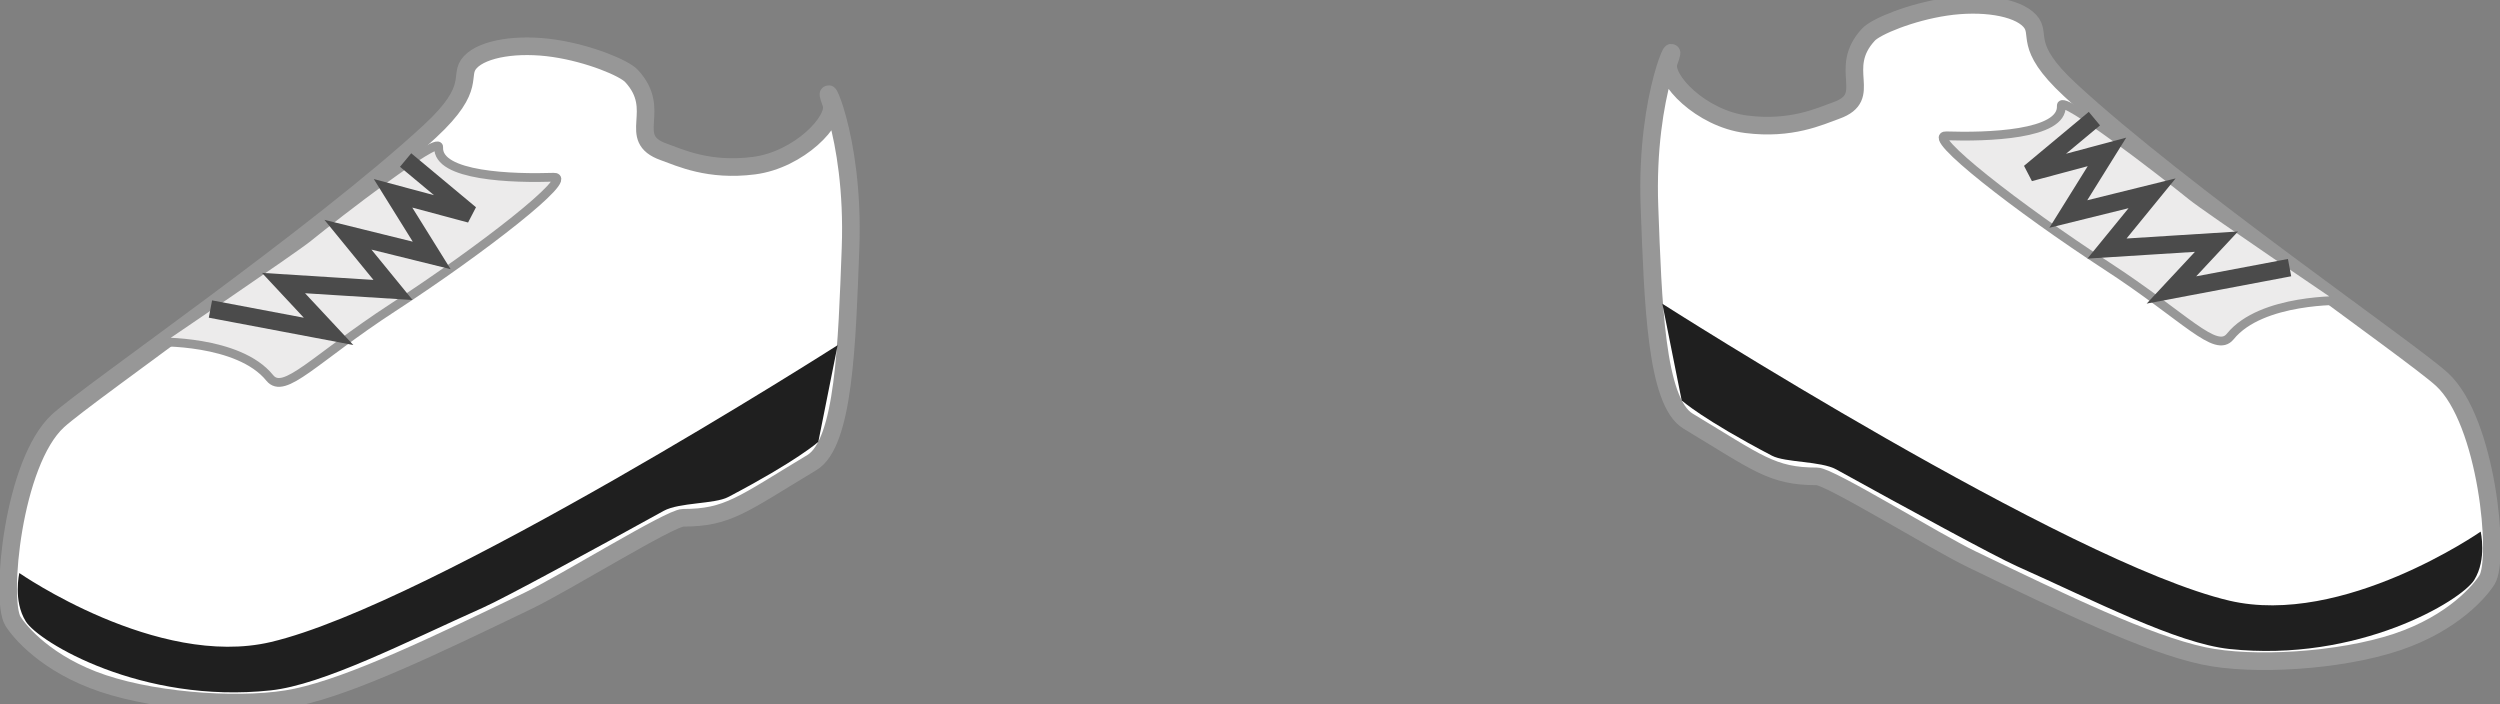 <?xml version="1.0" encoding="UTF-8" standalone="no"?>
<svg width="71px" height="20px" viewBox="0 0 71 20" version="1.1" xmlns="http://www.w3.org/2000/svg" xmlns:xlink="http://www.w3.org/1999/xlink">
    <rect x="0" y="0" width="71" height="20" fill="#808080" stroke="none"/>
    <!-- Generator: Sketch 3.6.1 (26313) - http://www.bohemiancoding.com/sketch -->
    <title>Shoeswhite</title>
    <desc>Created with Sketch.</desc>
    <defs></defs>
    <g id="Page-1" stroke="none" stroke-width="1" fill="none" fill-rule="evenodd">
        <g id="Shoeswhite">
            <g id="Shoe-Copy-2" transform="translate(0, 1.176)">
                <path d="M1.647,10.776 C2.539,9.957 9.059,5.47 12.213,2.549 C13.589,1.275 12.992,0.98 13.358,0.588 C13.724,0.196 14.715,0.044 15.737,0.196 C16.73,0.343 17.721,0.753 17.933,0.98 C18.848,1.961 17.75,2.745 18.848,3.137 C19.314,3.304 20.129,3.693 21.41,3.529 C22.691,3.366 23.78,2.232 23.606,1.765 C23.24,0.784 24.278,2.561 24.155,5.874 C24.054,8.567 23.975,11.409 23.057,11.961 C21.078,13.151 20.678,13.529 19.397,13.529 C19.036,13.529 16.029,15.39 15.005,15.882 C12.391,17.139 10.016,18.285 8.418,18.627 C7.037,18.923 4.558,18.78 2.928,18.235 C1.317,17.696 0.548,16.759 0.366,16.462 C-2.20101715e-14,15.865 0.366,11.952 1.647,10.776 Z" id="Rectangle-128" stroke="#979797" stroke-width="0.5" fill="#FFFFFF"></path>
                <path d="M0.549,15.098 C0.549,15.098 4.457,17.815 7.686,17.059 C12.265,15.985 23.789,8.627 23.789,8.627 L23.24,11.373 C23.24,11.373 22.644,11.911 20.678,12.941 C20.292,13.143 19.291,13.089 18.848,13.333 C16.871,14.425 14.333,15.807 13.724,16.078 C11.528,17.059 9.175,18.272 7.686,18.431 C4.026,18.824 1.098,17.059 0.732,16.471 C0.366,15.882 0.549,15.098 0.549,15.098 Z" id="Rectangle-129" fill="#1F1F1F"></path>
                <path d="M8.731,6.955 C8.731,5.88 8.815,2.222 9.07,2.455 C9.687,3.018 11.101,1.367 11.792,0.453 C12.16,-0.034 12.108,3.306 11.792,6.331 C11.516,8.984 11.797,10.308 11.142,10.308 C9.74,10.308 8.331,12.158 8.331,12.158 C8.331,12.158 8.731,7.506 8.731,6.955 Z" id="Rectangle-130" stroke="#979797" stroke-width="0.25" fill="#ECEBEB" transform="translate(10.19, 6.281) rotate(51) translate(-10.19, -6.281) "></path>
                <path d="M6.222,7.647 L9.332,8.235 L8.052,6.863 L11.162,7.059 L9.881,5.49 L12.26,6.078 L11.162,4.314 L13.358,4.902 L11.711,3.529" id="Line" stroke="#4B4B4B" stroke-width="0.5" stroke-linecap="square"></path>
            </g>
            <g id="Shoe-Copy-3" transform="translate(58.5, 9.5) scale(-1, 1) translate(-58.5, -9.5) translate(46, 0)">
                <path d="M1.647,10.776 C2.539,9.957 9.059,5.47 12.213,2.549 C13.589,1.275 12.992,0.98 13.358,0.588 C13.724,0.196 14.715,0.044 15.737,0.196 C16.73,0.343 17.721,0.753 17.933,0.98 C18.848,1.961 17.75,2.745 18.848,3.137 C19.314,3.304 20.129,3.693 21.41,3.529 C22.691,3.366 23.78,2.232 23.606,1.765 C23.24,0.784 24.278,2.561 24.155,5.874 C24.054,8.567 23.975,11.409 23.057,11.961 C21.078,13.151 20.678,13.529 19.397,13.529 C19.036,13.529 16.029,15.39 15.005,15.882 C12.391,17.139 10.016,18.285 8.418,18.627 C7.037,18.923 4.558,18.78 2.928,18.235 C1.317,17.696 0.548,16.759 0.366,16.462 C-2.20101715e-14,15.865 0.366,11.952 1.647,10.776 Z" id="Rectangle-128" stroke="#979797" stroke-width="0.5" fill="#FFFFFF"></path>
                <path d="M0.549,15.098 C0.549,15.098 4.457,17.815 7.686,17.059 C12.265,15.985 23.789,8.627 23.789,8.627 L23.24,11.373 C23.24,11.373 22.644,11.911 20.678,12.941 C20.292,13.143 19.291,13.089 18.848,13.333 C16.871,14.425 14.333,15.807 13.724,16.078 C11.528,17.059 9.175,18.272 7.686,18.431 C4.026,18.824 1.098,17.059 0.732,16.471 C0.366,15.882 0.549,15.098 0.549,15.098 Z" id="Rectangle-129" fill="#1F1F1F"></path>
                <path d="M8.731,6.955 C8.731,5.88 8.815,2.222 9.07,2.455 C9.687,3.018 11.101,1.367 11.792,0.453 C12.16,-0.034 12.108,3.306 11.792,6.331 C11.516,8.984 11.797,10.308 11.142,10.308 C9.74,10.308 8.331,12.158 8.331,12.158 C8.331,12.158 8.731,7.506 8.731,6.955 Z" id="Rectangle-130" stroke="#979797" stroke-width="0.25" fill="#ECEBEB" transform="translate(10.19, 6.281) rotate(51) translate(-10.19, -6.281) "></path>
                <path d="M6.222,7.647 L9.332,8.235 L8.052,6.863 L11.162,7.059 L9.881,5.49 L12.26,6.078 L11.162,4.314 L13.358,4.902 L11.711,3.529" id="Line" stroke="#4B4B4B" stroke-width="0.5" stroke-linecap="square"></path>
            </g>
        </g>
    </g>
</svg>